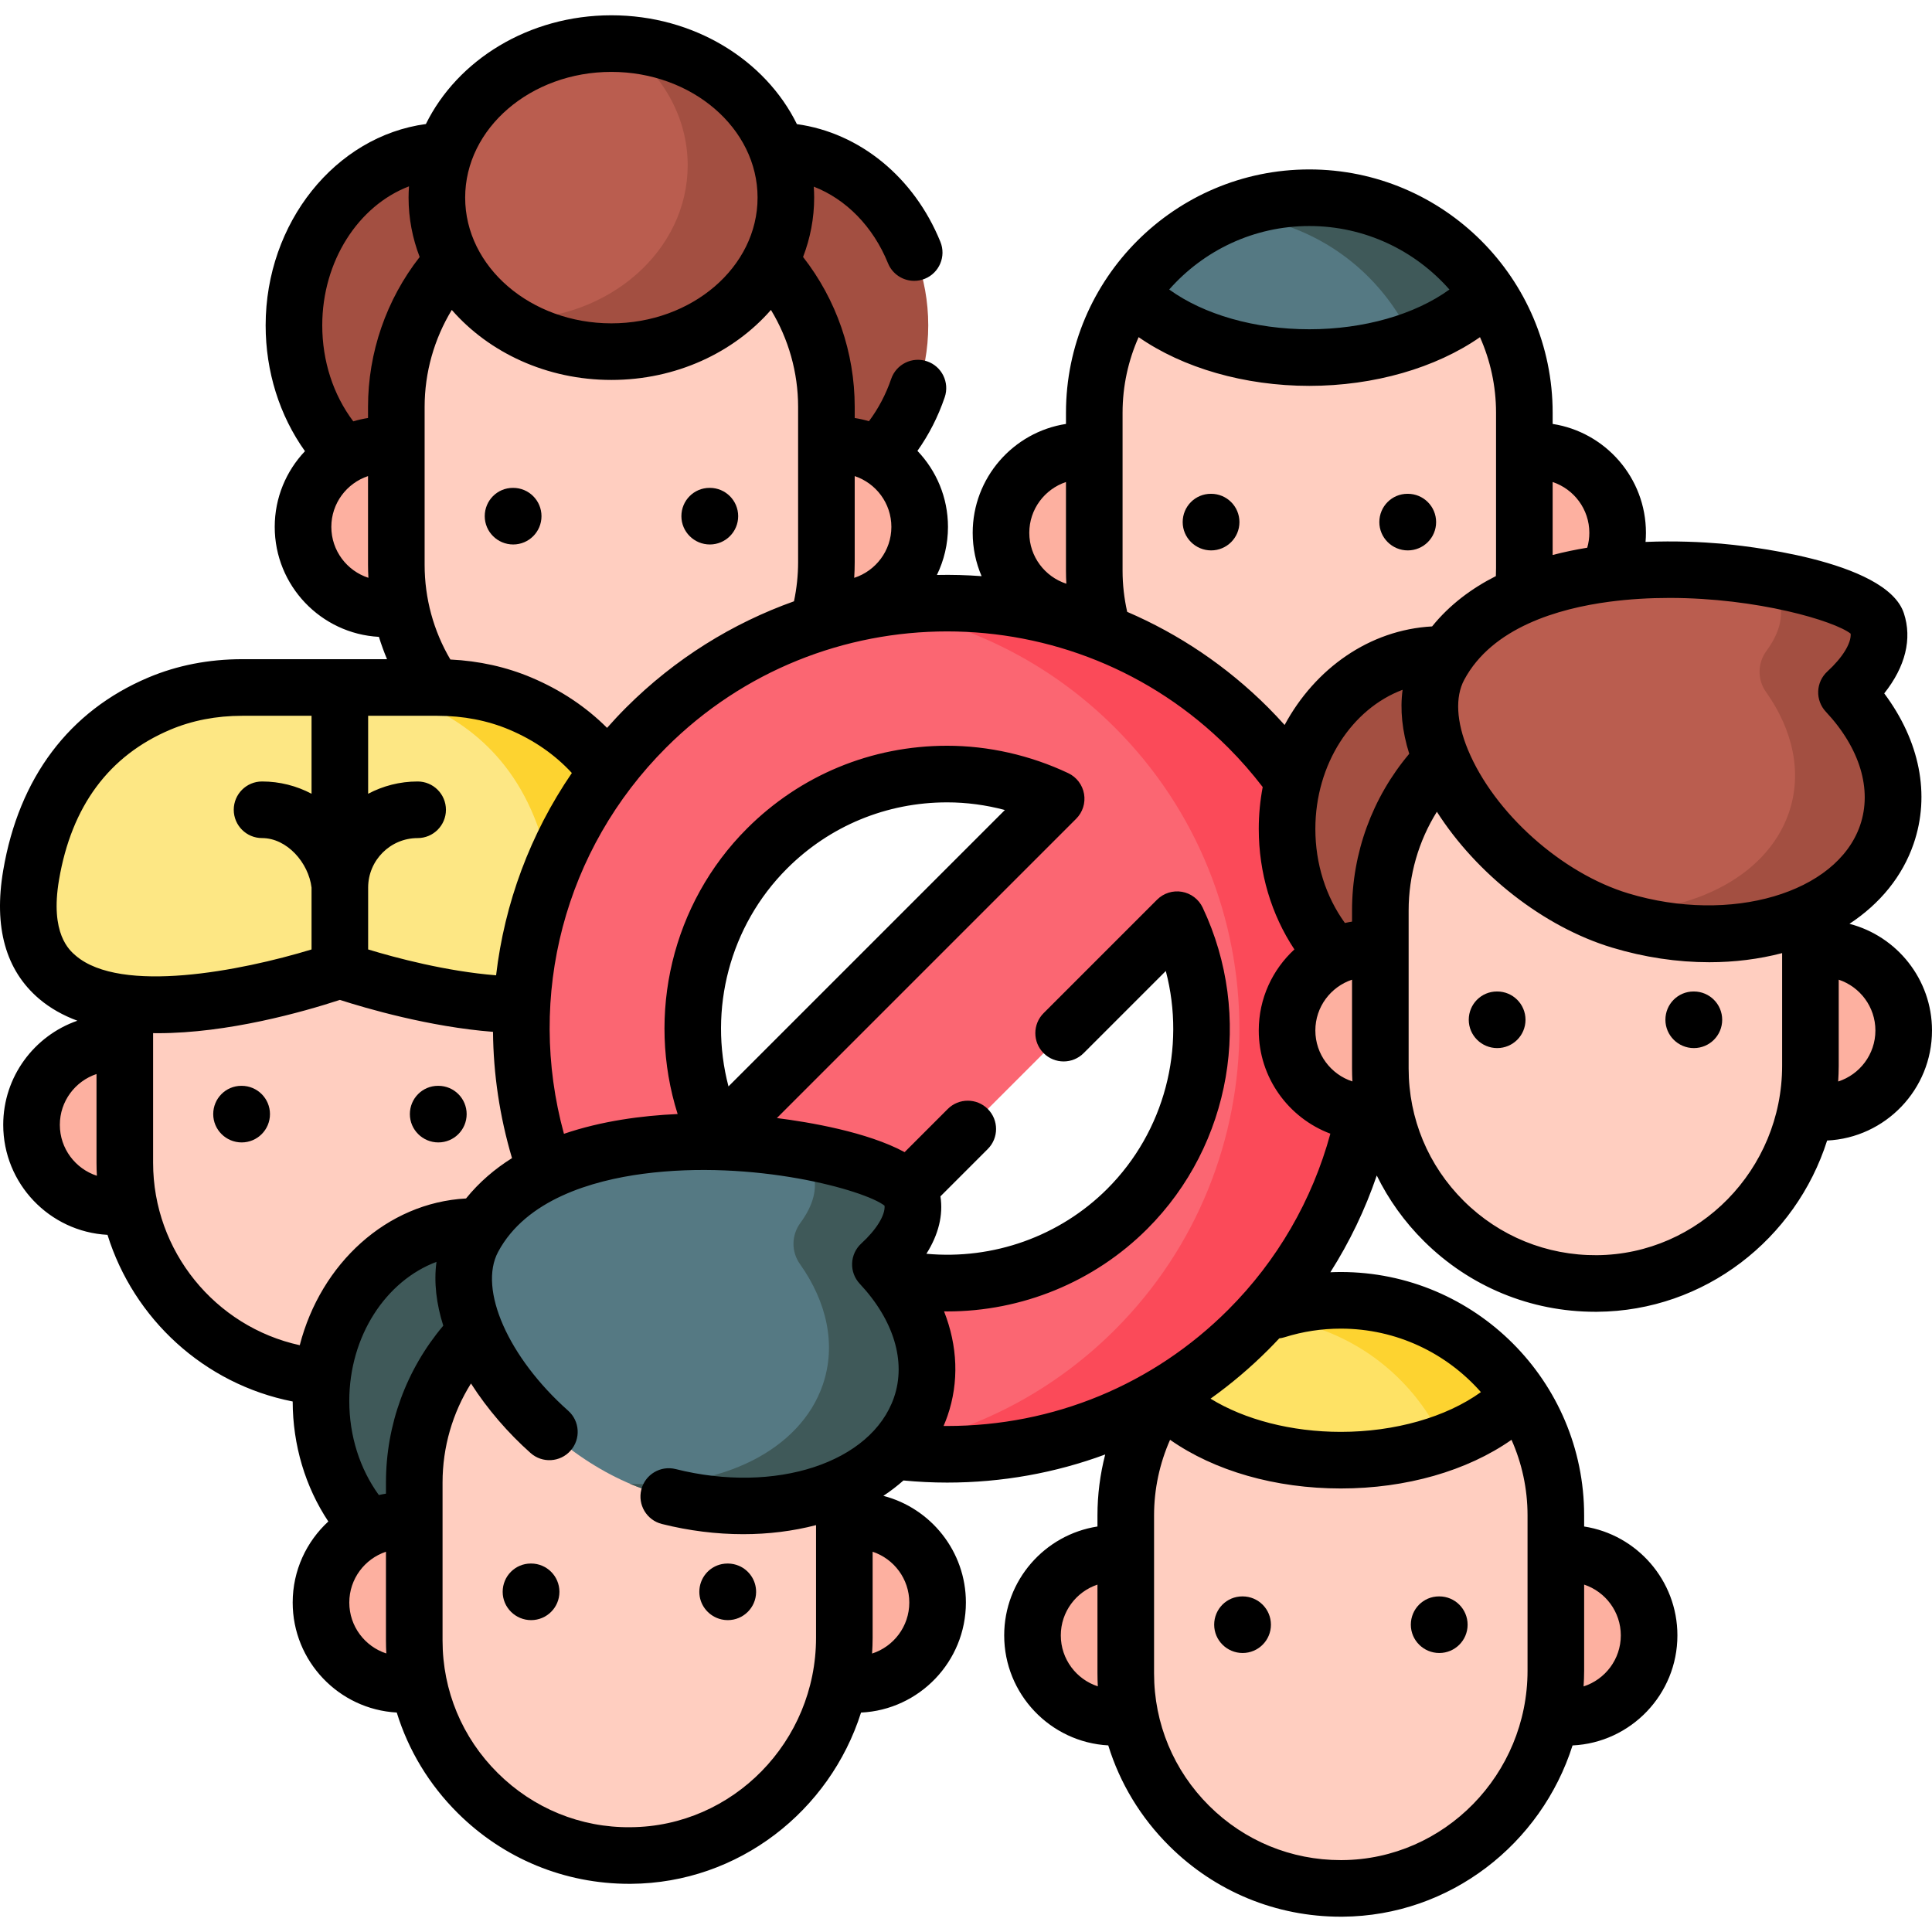 <svg id="Capa_1" enable-background="new 0 0 512.007 512.007" height="512" viewBox="0 0 512.007 512.007" width="512" xmlns="http://www.w3.org/2000/svg"><g><g><g><g><g><g><g fill="#fdb0a0"><circle cx="415.342" cy="433.404" r="21.699"/><circle cx="295.321" cy="433.404" r="21.699"/></g></g></g></g><g><path d="m412.319 401.59v41.162c0 31.429-25.132 57.466-56.561 57.702-31.672.228-57.42-25.368-57.42-56.987v-41.877c0-31.474 25.52-56.987 56.995-56.987 15.741 0 29.984 6.38 40.295 16.692 10.311 10.319 16.691 24.562 16.691 40.295z" fill="#ffcec0"/></g><g><path d="m402.732 369.944c-9.75 10.21-27.33 17.02-47.4 17.02s-37.66-6.82-47.4-17.03c10.23-15.27 27.64-25.33 47.4-25.33 15.74 0 29.98 6.38 40.3 16.69 2.64 2.64 5.02 5.54 7.1 8.65z" fill="#fee265"/><path d="m402.732 369.944c-4.93 5.16-11.86 9.45-20.1 12.44-.63-1.41-1.32-2.78-2.07-4.13-7.09-12.75-19.03-22.8-34.16-27.13-4.33-1.24-8.69-1.94-13-2.14 6.75-2.83 14.16-4.38 21.93-4.38 15.74 0 29.98 6.38 40.3 16.69 2.64 2.64 5.02 5.54 7.1 8.65z" fill="#fdd330"/></g></g></g><g><g><g fill="#a34f41"><ellipse cx="118.719" cy="86.222" rx="40.819" ry="46.245"/><ellipse cx="205.178" cy="86.222" rx="40.819" ry="46.245"/></g><g><g><g><g><g><g fill="#fdb0a0"><circle cx="222.03" cy="139.63" r="21.699"/><circle cx="102.01" cy="139.63" r="21.699"/></g></g></g></g><g><path d="m219.008 107.815v41.162c0 31.429-25.132 57.466-56.561 57.702-31.672.228-57.42-25.368-57.42-56.987v-41.877c0-31.474 25.52-56.987 56.994-56.987 15.741 0 29.984 6.38 40.295 16.692 10.312 10.319 16.692 24.562 16.692 40.295z" fill="#ffcec0"/></g></g></g><g><g><ellipse cx="162.02" cy="52.371" fill="#ba5d4f" rx="46.245" ry="40.819"/><path d="m208.267 52.374c0 22.54-20.71 40.82-46.25 40.82-10.72 0-20.58-3.22-28.42-8.62.8.03 1.6.05 2.41.05 25.54 0 46.24-18.28 46.24-40.82 0-13.08-6.97-24.73-17.82-32.2 24.42 1.11 43.84 18.93 43.84 40.77z" fill="#a34f41"/></g></g></g><g><g><g><g><g><g fill="#fdb0a0"><circle cx="406.996" cy="141.2" r="21.699"/><circle cx="286.975" cy="141.2" r="21.699"/></g></g></g></g><g><path d="m403.973 109.386v41.162c0 31.429-25.132 57.466-56.561 57.702-31.672.228-57.42-25.368-57.42-56.987v-41.877c0-31.474 25.52-56.987 56.994-56.987 15.741 0 29.984 6.38 40.295 16.692 10.312 10.319 16.692 24.561 16.692 40.295z" fill="#ffcec0"/></g><g><path d="m394.387 77.74c-9.75 10.21-27.33 17.02-47.4 17.02s-37.66-6.82-47.4-17.03c10.23-15.27 27.64-25.33 47.4-25.33 15.74 0 29.98 6.38 40.3 16.69 2.639 2.64 5.02 5.54 7.1 8.65z" fill="#557983"/><path d="m394.387 77.74c-4.93 5.16-11.86 9.45-20.1 12.44-.63-1.41-1.32-2.78-2.07-4.13-7.09-12.75-19.03-22.8-34.16-27.13-4.33-1.24-8.69-1.94-13-2.14 6.75-2.83 14.16-4.38 21.93-4.38 15.74 0 29.98 6.38 40.3 16.69 2.639 2.64 5.02 5.54 7.1 8.65z" fill="#3f5959"/></g></g></g></g><g><g><g><g><g><g><g><g><circle cx="150.074" cy="298.094" fill="#fdb0a0" r="21.699"/></g><circle cx="30.053" cy="298.094" fill="#fdb0a0" r="21.699"/></g></g></g></g><g><path d="m147.051 266.279v41.162c0 31.429-25.132 57.466-56.561 57.702-31.672.228-57.42-25.368-57.42-56.987v-41.877c0-31.474 25.52-56.987 56.994-56.987 15.741 0 29.984 6.38 40.295 16.692 10.312 10.319 16.692 24.562 16.692 40.295z" fill="#ffcec0"/></g></g></g><g><path d="m171.882 231.928c-4.466-26.301-19.182-39.206-33.961-45.455-6.944-2.936-14.457-4.279-21.996-4.279h-51.724c-7.539 0-15.052 1.343-21.996 4.279-14.779 6.248-29.495 19.154-33.961 45.455-9.329 54.938 72.738 28.264 81.819 25.154 9.081 3.11 91.148 29.784 81.819-25.154z" fill="#fde784"/><path d="m124.492 265.262c14.585-2.757 25.041-11.741 21.373-33.333-4.47-26.304-19.187-39.209-33.959-45.458-6.941-2.932-14.464-4.272-21.999-4.272h26.018c7.534 0 15.047 1.34 21.999 4.272 14.772 6.249 29.489 19.154 33.959 45.458 5.667 33.398-22.438 36.628-47.391 33.333z" fill="#fdd330"/></g></g><g><path d="m330.796 192.831c-44.001-43.995-115.578-43.995-159.579 0-43.995 43.996-43.995 115.583 0 159.579 22 21.997 50.893 32.997 79.789 32.997s57.789-11 79.789-32.997c43.995-43.996 43.995-115.582.001-159.579zm-127.529 32.048c13.16-13.162 30.451-19.743 47.739-19.743 9.897 0 19.768 2.232 28.891 6.545l-89.83 89.83c-11.847-25.06-7.497-55.936 13.2-76.632zm95.478 95.484c-20.693 20.696-51.571 25.045-76.63 13.198l89.83-89.83c11.848 25.06 7.498 55.935-13.2 76.632z" fill="#fb6672"/><path d="m330.798 352.408c-22.001 22.001-50.892 32.996-79.794 32.996-5.91 0-11.821-.462-17.665-1.387 22.761-3.566 44.63-14.11 62.129-31.609 43.991-43.991 43.991-115.586 0-159.577-17.5-17.5-39.369-28.044-62.129-31.61 34.46-5.426 70.956 5.118 97.459 31.61 43.992 43.991 43.992 115.586 0 159.577z" fill="#fb4a59"/></g><g><ellipse cx="125.882" cy="371.284" fill="#3f5959" rx="40.819" ry="46.245"/><g><g><g><g><g><g fill="#fdb0a0"><circle cx="226.783" cy="424.692" r="21.699"/><circle cx="106.762" cy="424.692" r="21.699"/></g></g></g></g><g><path d="m223.76 392.878v41.162c0 31.429-25.132 57.466-56.561 57.702-31.672.228-57.42-25.368-57.42-56.987v-41.877c0-31.474 25.52-56.987 56.994-56.987 15.741 0 29.984 6.38 40.295 16.692 10.312 10.318 16.692 24.561 16.692 40.295z" fill="#ffcec0"/></g></g></g><path d="m233.316 335.081c6.767-6.197 9.987-12.862 8.086-18.628-3.931-11.919-94.29-28.895-116.017 11.792-11.069 20.728 16.554 57.814 47.98 67.3s63.057-.706 70.649-22.764c4.352-12.644-.152-26.438-10.698-37.7z" fill="#557983"/><path d="m244.017 372.783c-7.6 22.054-39.231 32.246-70.653 22.767-2.164-.648-4.305-1.439-6.425-2.339 24.074 1.263 45.096-8.764 51.103-26.205 3.642-10.587 1.076-21.983-6.048-32.02-2.342-3.299-2.264-7.66.134-10.919 3.375-4.588 4.673-9.216 3.3-13.38-.758-2.306-4.734-4.789-10.818-7.018 19.55 2.339 35.2 7.985 36.793 12.784 1.9 5.766-1.318 12.433-8.083 18.627 10.543 11.267 15.046 25.061 10.697 37.703z" fill="#3f5959"/></g><g><ellipse cx="381.907" cy="219.686" fill="#a34f41" rx="40.819" ry="46.245"/><g><g><g><g><g><g fill="#fdb0a0"><circle cx="482.808" cy="273.094" r="21.699"/><circle cx="362.787" cy="273.094" r="21.699"/></g></g></g></g><g><path d="m479.785 241.279v41.162c0 31.429-25.132 57.466-56.561 57.702-31.672.228-57.42-25.368-57.42-56.987v-41.877c0-31.474 25.52-56.987 56.994-56.987 15.741 0 29.984 6.38 40.295 16.692 10.312 10.319 16.692 24.562 16.692 40.295z" fill="#ffcec0"/></g></g></g><path d="m489.341 183.483c6.767-6.197 9.987-12.861 8.086-18.628-3.931-11.919-94.29-28.895-116.017 11.792-11.069 20.728 16.554 57.814 47.98 67.3s63.057-.706 70.649-22.764c4.353-12.645-.151-26.439-10.698-37.7z" fill="#ba5d4f"/><path d="m500.042 221.184c-7.6 22.054-39.231 32.246-70.653 22.767-2.164-.648-4.305-1.439-6.425-2.339 24.074 1.263 45.096-8.764 51.103-26.205 3.642-10.587 1.076-21.983-6.048-32.02-2.342-3.299-2.264-7.66.134-10.919 3.375-4.588 4.673-9.216 3.3-13.38-.758-2.306-4.734-4.789-10.818-7.018 19.55 2.339 35.2 7.985 36.793 12.784 1.9 5.766-1.318 12.433-8.083 18.627 10.543 11.268 15.046 25.062 10.697 37.703z" fill="#a34f41"/><g><path d="m381.437 423.068h-.009-.07-.009c-4.143 0-7.46 3.357-7.46 7.5s3.396 7.5 7.539 7.5h.004s.003 0 .004 0c4.143 0 7.5-3.357 7.5-7.5s-3.356-7.5-7.499-7.5z"/><path d="m329.314 423.068h-.079c-4.143 0-7.461 3.357-7.461 7.5s3.397 7.5 7.54 7.5 7.5-3.357 7.5-7.5-3.357-7.5-7.5-7.5z"/><path d="m188.126 129.294h-.009-.071-.008c-4.142 0-7.46 3.357-7.46 7.5s3.397 7.5 7.54 7.5h.004s.003 0 .004 0c4.142 0 7.5-3.357 7.5-7.5s-3.358-7.5-7.5-7.5z"/><path d="m136.003 129.294h-.079c-4.142 0-7.46 3.357-7.46 7.5s3.397 7.5 7.539 7.5 7.5-3.357 7.5-7.5-3.358-7.5-7.5-7.5z"/><path d="m320.968 130.864h-.079c-4.143 0-7.461 3.357-7.461 7.5s3.397 7.5 7.54 7.5 7.5-3.357 7.5-7.5-3.357-7.5-7.5-7.5z"/><path d="m373.083 145.864h.004s.003 0 .004 0c4.143 0 7.5-3.357 7.5-7.5s-3.357-7.5-7.5-7.5h-.009-.07-.009c-4.143 0-7.46 3.357-7.46 7.5s3.397 7.5 7.54 7.5z"/><path d="m64.046 287.758h-.079c-4.142 0-7.46 3.357-7.46 7.5s3.397 7.5 7.54 7.5 7.5-3.357 7.5-7.5-3.359-7.5-7.501-7.5z"/><path d="m116.16 302.758h.005s.003 0 .005 0c4.142 0 7.5-3.357 7.5-7.5s-3.358-7.5-7.5-7.5h-.009-.071-.008c-4.142 0-7.461 3.357-7.461 7.5s3.397 7.5 7.539 7.5z"/><path d="m195.796 414.949c-.02-.009-.042-.015-.062-.023-.201-.083-.406-.16-.616-.225-.052-.016-.105-.027-.157-.042-.181-.052-.363-.102-.549-.141-.087-.018-.178-.029-.266-.044-.154-.026-.308-.054-.465-.071-.123-.013-.248-.016-.373-.023-.113-.006-.224-.02-.338-.021l-.08-.001c-.031-.001-.062-.001-.093-.001-.259 0-.516.014-.768.04-.127.013-.25.038-.375.057-.119.018-.239.031-.356.054-3.418.693-5.968 3.72-5.968 7.35 0 3.324 2.19 6.138 5.194 7.122.013.004.026.01.039.014.2.064.404.117.61.164.04.009.078.022.118.03.182.039.368.066.554.091.067.009.133.023.2.031.159.017.321.023.482.03.087.004.173.015.261.016.026.001.053.001.079.001h.003.002.009c4.099 0 7.447-3.298 7.498-7.408.037-3.14-1.86-5.849-4.583-7z"/><path d="m140.755 414.356h-.079c-4.142 0-7.46 3.357-7.46 7.5s3.397 7.5 7.54 7.5 7.5-3.357 7.5-7.5-3.359-7.5-7.501-7.5z"/><path d="m512.007 273.094c0-13.571-9.307-25.009-21.873-28.268 8.169-5.38 14.042-12.616 16.998-21.201 4.483-13.028 1.634-27.255-7.784-39.868 5.603-7.06 7.449-14.438 5.203-21.249-4.704-14.264-43.949-18.046-48.408-18.431-5.097-.439-12.151-.785-20.051-.459.065-.8.105-1.604.105-2.413 0-14.578-10.739-26.695-24.722-28.856v-2.959c0-35.559-28.93-64.488-64.489-64.488s-64.488 28.93-64.488 64.488v2.959c-13.982 2.162-24.721 14.279-24.721 28.856 0 4.076.843 7.959 2.36 11.486-3.941-.297-7.894-.404-11.843-.316 1.877-3.852 2.933-8.175 2.933-12.74 0-7.807-3.086-14.904-8.095-20.148 3.048-4.294 5.477-9.053 7.234-14.215 1.334-3.921-.762-8.182-4.683-9.517-3.926-1.34-8.182.762-9.517 4.683-1.381 4.058-3.397 7.87-5.882 11.193-1.228-.363-2.486-.652-3.774-.852v-2.96c0-14.409-4.846-28.411-13.685-39.714 1.897-4.936 2.941-10.225 2.941-15.733 0-.977-.042-1.944-.106-2.907 8.53 3.304 15.715 10.555 19.664 20.284 1.183 2.914 3.989 4.681 6.952 4.681.939 0 1.895-.178 2.819-.553 3.838-1.558 5.686-5.933 4.128-9.771-6.958-17.139-21.393-28.908-38.031-31.208-8.347-16.97-27.24-28.846-49.17-28.846-21.918 0-40.802 11.863-49.156 28.818-23.994 3.235-42.466 26.188-42.466 53.352 0 12.251 3.672 23.891 10.419 33.349-4.961 5.236-8.013 12.297-8.013 20.062 0 15.563 12.246 28.318 27.611 29.146.62 2.004 1.335 3.979 2.15 5.915h-38.366c-8.888 0-17.271 1.639-24.917 4.871-20.972 8.866-34.263 26.539-38.435 51.106-2.554 15.041.653 26.494 9.532 34.042 2.946 2.505 6.372 4.397 10.123 5.792-11.423 3.967-19.648 14.832-19.648 27.587 0 15.575 12.258 28.34 27.632 29.157 6.917 22.214 25.568 39.544 49.077 44.164.025 11.566 3.349 22.633 9.446 31.799-5.802 5.34-9.445 12.991-9.445 21.479 0 15.556 12.229 28.308 27.579 29.153 3.076 9.976 8.571 19.108 16.195 26.676 12.172 12.083 28.287 18.72 45.426 18.72.163 0 .327-.001.49-.002 28.466-.209 52.641-19.283 60.932-45.382 15.447-.734 27.789-13.534 27.789-29.165 0-13.573-9.305-25.011-21.869-28.269 1.906-1.257 3.673-2.625 5.321-4.077 3.841.368 7.732.56 11.578.56 14.534 0 28.666-2.559 41.889-7.448-1.351 5.243-2.053 10.662-2.053 16.133v2.954c-13.979 2.16-24.716 14.278-24.716 28.857 0 15.559 12.23 28.312 27.577 29.153 3.076 9.977 8.57 19.109 16.195 26.677 12.173 12.084 28.287 18.721 45.429 18.721.162 0 .326-.001.488-.002 28.467-.209 52.642-19.286 60.932-45.385 15.447-.734 27.789-13.533 27.789-29.164 0-14.579-10.737-26.697-24.717-28.857v-2.954c0-35.56-28.93-64.489-64.489-64.489-.924 0-1.846.024-2.766.063 5.097-8.018 9.227-16.617 12.297-25.64 3.126 6.369 7.316 12.247 12.503 17.396 12.173 12.084 28.288 18.721 45.429 18.721.162 0 .326-.001.488-.002 28.466-.209 52.641-19.285 60.932-45.384 15.449-.734 27.793-13.533 27.793-29.161zm-21.559-105.167c.204 2.497-2.12 6.313-6.172 10.024-1.478 1.354-2.353 3.241-2.429 5.244-.077 2.002.65 3.951 2.02 5.414 9.04 9.652 12.35 20.636 9.081 30.133-6.179 17.951-34.294 26.201-61.391 18.025-17.703-5.345-35.587-21.347-42.522-38.051-3.077-7.409-3.435-13.992-1.008-18.536 7.421-13.897 25.004-18.932 38.448-20.708 5.364-.708 10.729-1.013 15.948-1.013 23.323.001 43.732 6.09 48.025 9.468zm-154.35 19.601c-11.077-11.076-23.794-19.533-37.377-25.379-.797-3.555-1.225-7.204-1.225-10.887v-41.873c0-7.132 1.529-13.91 4.256-20.042 11.716 8.161 28.083 12.913 45.233 12.913 17.151 0 33.518-4.75 45.235-12.908 2.726 6.13 4.254 12.906 4.254 20.036v41.157c0 .708-.017 1.419-.047 2.129-6.426 3.251-12.253 7.591-16.897 13.334-16.599.899-31.021 11.16-39.089 26.124-1.413-1.569-2.852-3.114-4.343-4.604zm22.21 72.104v23.523c0 1.151.035 2.297.094 3.438-5.689-1.853-9.816-7.2-9.816-13.5.001-6.26 4.078-11.577 9.722-13.461zm0-18.35v2.955c-.637.099-1.265.225-1.888.364-5.062-6.979-7.832-15.723-7.832-24.915 0-17.229 9.723-31.861 23.121-36.882-.712 5.237-.129 10.943 1.759 16.958-9.783 11.616-15.16 26.273-15.16 41.52zm62.888-100.078c0 1.351-.189 2.673-.557 3.947-3.05.5-6.121 1.135-9.165 1.929v-19.342c5.64 1.882 9.722 7.202 9.722 13.466zm-74.21-81.304c14.781 0 28.06 6.522 37.136 16.83-9.184 6.644-22.694 10.53-37.136 10.53-14.441 0-27.95-3.888-37.132-10.534 9.076-10.306 22.353-16.826 37.132-16.826zm-64.489 67.843v23.519c0 1.147.038 2.291.098 3.433-5.691-1.85-9.819-7.195-9.819-13.491 0-6.26 4.076-11.576 9.721-13.461zm-46.271 11.891c0 6.308-4.143 11.662-9.85 13.503.087-1.384.133-2.772.133-4.161v-22.806c5.637 1.882 9.717 7.201 9.717 13.464zm-24.717-31.816v41.157c0 3.498-.381 6.976-1.091 10.376-16.257 5.796-31.51 15.184-44.504 28.176-1.744 1.744-3.414 3.539-5.034 5.367-5.597-5.59-12.307-10.062-20.038-13.33-6.655-2.814-13.87-4.417-21.489-4.786-4.468-7.582-6.822-16.215-6.822-25.088v-41.873c0-9.1 2.527-17.987 7.198-25.684 9.847 11.284 25.138 18.555 42.291 18.555s32.444-7.271 42.291-18.555c4.672 7.697 7.198 16.583 7.198 25.685zm-80.039 150.652c-13.22-1.057-26.569-4.626-33.907-6.856v-16.395c0-7.232 5.883-13.116 13.115-13.116 4.142 0 7.5-3.357 7.5-7.5s-3.358-7.5-7.5-7.5c-4.735 0-9.197 1.181-13.115 3.257v-20.666h18.362c6.87 0 13.288 1.24 19.076 3.688 6.534 2.763 12.075 6.623 16.549 11.472-11.03 16.126-17.846 34.516-20.08 53.616zm30.55-239.418c21.364 0 38.745 14.947 38.745 33.319s-17.381 33.318-38.745 33.318-38.745-14.946-38.745-33.318 17.381-33.319 38.745-33.319zm-53.632 30.336c-.067.988-.112 1.98-.112 2.983 0 5.509 1.045 10.799 2.942 15.735-8.838 11.302-13.686 25.306-13.686 39.712v2.958c-1.336.206-2.64.508-3.91.89-5.315-7.057-8.221-15.972-8.221-25.444-.001-17.034 9.61-31.739 22.987-36.834zm-20.582 90.246c0-6.261 4.078-11.579 9.725-13.463v23.52c0 1.149.041 2.294.101 3.436-5.695-1.848-9.826-7.195-9.826-13.493zm-5.243 95.585v16.4c-18.834 5.731-50.474 11.86-62.466 1.666-1.701-1.446-6.879-5.849-4.459-20.102 3.318-19.542 13.24-32.933 29.487-39.802 5.788-2.447 12.206-3.688 19.076-3.688h18.362v20.662c-3.933-2.078-8.401-3.254-13.116-3.254-4.142 0-7.5 3.357-7.5 7.5s3.358 7.5 7.5 7.5c6.63.001 12.323 6.551 13.116 13.118zm-66.706 62.875c0-6.261 4.078-11.578 9.718-13.462v23.523c0 1.153.039 2.299.1 3.439-5.691-1.852-9.818-7.2-9.818-13.5zm24.717 10.061v-34.36c.406.005.811.015 1.218.015 18.594-.001 38.417-5.6 48.283-8.824 6.831 2.199 23.703 7.156 40.578 8.464.098 11.157 1.757 22.411 5.035 33.466-4.566 2.858-8.702 6.387-12.183 10.691-20.986 1.137-38.486 17.238-44.067 38.889-22.433-4.903-38.864-24.969-38.864-48.341zm51.989 63.129c0-17.223 9.717-31.851 23.11-36.876-.739 5.472-.008 11.21 1.8 16.918-9.805 11.62-15.189 26.284-15.189 41.555v2.958c-.637.099-1.264.225-1.887.364-5.066-6.978-7.834-15.71-7.834-24.919zm.004 53.409c0-6.26 4.077-11.576 9.717-13.461v23.52c0 1.151.035 2.297.094 3.438-5.687-1.853-9.811-7.199-9.811-13.497zm74.579 59.547c-13.304.146-25.808-5.004-35.238-14.363-9.431-9.361-14.625-21.835-14.625-35.124v-41.872c0-9.363 2.638-18.426 7.532-26.24 4.372 6.838 9.898 13.188 15.798 18.431 3.097 2.753 7.837 2.473 10.588-.623s2.473-7.837-.624-10.588c-15.87-14.104-23.856-32.195-18.577-42.081 7.42-13.897 25.003-18.932 38.446-20.708 29.333-3.874 58.721 4.318 63.975 8.454.204 2.497-2.12 6.313-6.171 10.024-1.478 1.354-2.352 3.241-2.429 5.244-.077 2.002.651 3.951 2.021 5.414 9.04 9.652 12.349 20.636 9.081 30.132-5.954 17.3-31.373 25.643-57.866 18.987-4.021-1.005-8.092 1.432-9.101 5.448-1.008 4.018 1.431 8.092 5.448 9.101 7.195 1.807 14.472 2.706 21.558 2.706 6.681 0 13.188-.808 19.3-2.4v29.856c-.001 27.483-22.034 50.004-49.116 50.202zm41.424-254.058c11.314-11.315 26.385-17.547 42.436-17.547 5.117 0 10.282.69 15.303 2.027l-73.249 73.249c-5.365-20.388.303-42.522 15.51-57.729zm32.406 194.511c0 6.32-4.149 11.684-9.863 13.52.087-1.382.147-2.772.147-4.175v-22.809c5.637 1.88 9.716 7.2 9.716 13.464zm9.084-46.797c.378-.878.733-1.767 1.046-2.675 3.087-8.968 2.697-18.505-.918-27.692.286.003.572.018.858.018 19.732 0 38.886-7.764 53.003-21.881 22.308-22.309 28.205-56.524 14.676-85.142-1.043-2.206-3.094-3.767-5.497-4.185-2.407-.416-4.861.362-6.587 2.086l-30.068 30.068c-2.929 2.93-2.929 7.678 0 10.607 2.93 2.928 7.678 2.928 10.607 0l21.772-21.773c5.364 20.39-.304 42.524-15.511 57.731-12.6 12.601-30.234 18.847-47.934 17.21 3.212-5.082 4.493-10.26 3.72-15.216l12.548-12.548c2.929-2.93 2.929-7.678 0-10.607-2.93-2.928-7.678-2.928-10.606 0l-11.436 11.436c-9.901-5.364-25.326-7.952-33.85-9.034l79.317-79.316c1.725-1.726 2.503-4.183 2.086-6.586-.417-2.404-1.979-4.455-4.184-5.498-10.054-4.753-21.152-7.266-32.097-7.266-20.058 0-38.896 7.792-53.042 21.939-19.892 19.891-26.722 49.246-18.38 75.662-9.481.424-20.143 1.835-30.131 5.243-10.02-36.591.109-75.386 27.068-102.344 41.07-41.065 107.9-41.067 148.973 0 3.273 3.272 6.334 6.785 9.14 10.442-.68 3.586-1.044 7.301-1.044 11.108 0 11.591 3.329 22.722 9.446 31.925-5.803 5.34-9.448 12.993-9.448 21.482 0 12.506 7.905 23.198 18.979 27.35-4.796 17.619-14.08 33.669-27.073 46.663-19.865 19.863-46.318 30.802-74.486 30.802-.315.003-.632-.006-.947-.009zm31.067 55.508c0-6.261 4.074-11.578 9.716-13.462v23.523c0 1.151.035 2.297.094 3.438-5.686-1.852-9.81-7.2-9.81-13.499zm123.693 9.347c0 27.482-22.033 50.003-49.114 50.202-.125.001-.25.002-.375.002-13.154 0-25.523-5.094-34.864-14.366-9.431-9.361-14.624-21.835-14.624-35.123v-41.872c0-6.935 1.467-13.755 4.243-20.031 11.756 8.245 27.902 12.901 45.247 12.901 17.317 0 33.478-4.661 45.238-12.897 2.723 6.128 4.249 12.901 4.249 20.027zm24.717-9.347c0 6.319-4.15 11.683-9.864 13.519.087-1.381.147-2.77.147-4.172v-22.813c5.637 1.881 9.717 7.201 9.717 13.466zm-89.107-79.019c4.802-1.513 9.815-2.28 14.901-2.28 14.778 0 28.054 6.519 37.129 16.823-9.198 6.632-22.793 10.537-37.128 10.537-13.055 0-25.463-3.226-34.521-8.8 5.393-3.853 10.509-8.173 15.288-12.951.995-.995 1.97-2.006 2.926-3.032.469-.055.939-.15 1.405-.297zm82.742-21.743c-13.261.083-25.81-5.004-35.239-14.364-9.431-9.361-14.624-21.835-14.624-35.123v-41.873c0-9.325 2.621-18.361 7.483-26.159 10.505 16.468 28.263 30.52 46.432 36.004 8.556 2.583 17.285 3.876 25.758 3.876 6.667 0 13.169-.813 19.306-2.417v29.853c-.001 27.483-22.034 50.004-49.116 50.203zm63.968-46.03c.087-1.382.147-2.77.147-4.173v-22.81c5.639 1.882 9.72 7.201 9.72 13.464 0 6.319-4.151 11.682-9.867 13.519z"/><path d="m448.904 262.758h-.01-.07-.008c-4.143 0-7.461 3.357-7.461 7.5s3.396 7.5 7.539 7.5h.005s.003 0 .005 0c4.143 0 7.5-3.357 7.5-7.5s-3.357-7.5-7.5-7.5z"/><path d="m396.78 262.758h-.078c-4.143 0-7.461 3.357-7.461 7.5s3.396 7.5 7.539 7.5 7.5-3.357 7.5-7.5-3.357-7.5-7.5-7.5z"/></g></g></g></svg>